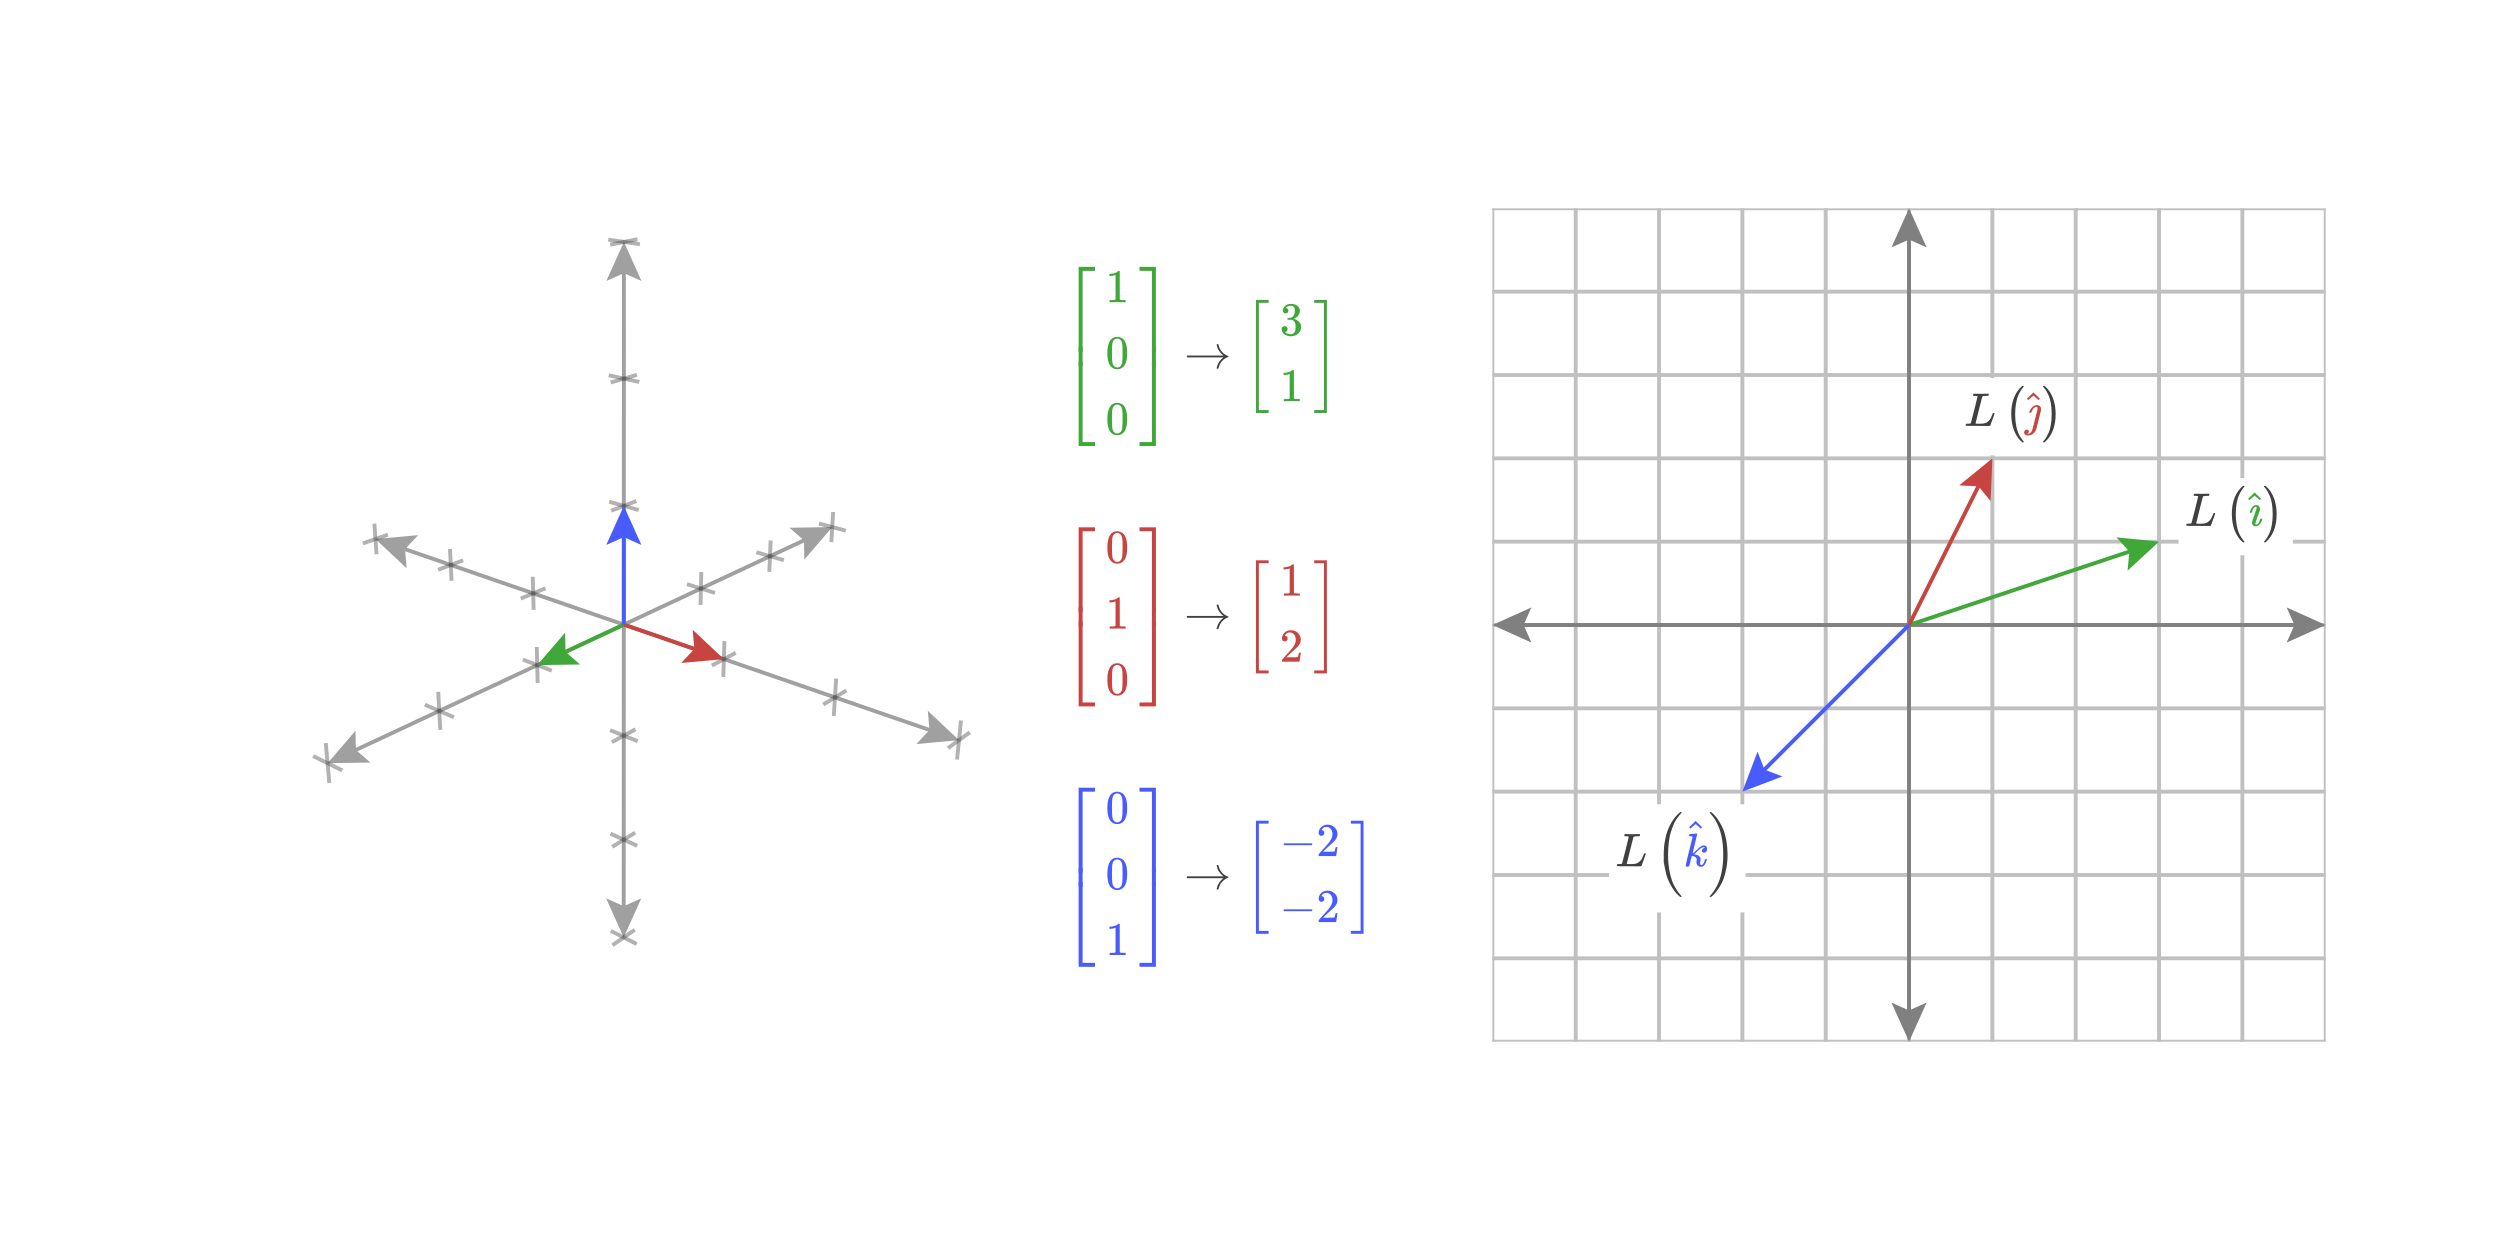 <svg width="960" height="480" viewBox="0 0 960 480" fill="none" xmlns="http://www.w3.org/2000/svg">
<rect width="960" height="480" fill="white"/>
<path d="M303.141 202.644L319.588 202.402L308.861 214.872L308.719 207.487L303.141 202.644Z" fill="#A0A0A0"/>
<path d="M142.231 292.823L125.784 293.065L136.511 280.595L136.653 287.98L142.231 292.823Z" fill="#A0A0A0"/>
<path d="M129.407 291.37L315.965 204.097" stroke="#A0A0A0" stroke-width="1.5"/>
<path d="M156.16 218.25L144.178 206.981L160.559 205.487L155.523 210.891L156.16 218.25Z" fill="#A0A0A0"/>
<path d="M356.279 272.947L368.261 284.216L351.88 285.71L356.916 280.306L356.279 272.947Z" fill="#A0A0A0"/>
<path d="M364.479 282.913L147.96 208.284" stroke="#A0A0A0" stroke-width="1.5"/>
<path d="M246.253 344.98L239.498 359.978L232.753 344.976L239.502 347.978L246.253 344.98Z" fill="#A0A0A0"/>
<path d="M232.836 107.894L239.591 92.897L246.336 107.899L239.587 104.897L232.836 107.894Z" fill="#A0A0A0"/>
<path d="M239.59 96.897L239.499 355.978" stroke="#A0A0A0" stroke-width="1.5"/>
<path opacity="0.4" d="M234.65 196.139L244.373 192.411" stroke="#404040" stroke-width="1.5"/>
<path opacity="0.4" d="M245.267 195.873L233.931 192.668" stroke="#404040" stroke-width="1.5"/>
<path opacity="0.4" d="M234.94 284.993L244.034 280.022" stroke="#404040" stroke-width="1.5"/>
<path opacity="0.4" d="M244.864 284.636L234.263 280.368" stroke="#404040" stroke-width="1.5"/>
<path opacity="0.4" d="M211.885 257.549L200.78 253.294" stroke="#404040" stroke-width="1.5"/>
<path opacity="0.4" d="M206.113 248.434L206.462 262.301" stroke="#404040" stroke-width="1.5"/>
<path opacity="0.4" d="M274.571 227.698L263.798 224.323" stroke="#404040" stroke-width="1.5"/>
<path opacity="0.4" d="M269.29 219.655L269.005 232.282" stroke="#404040" stroke-width="1.5"/>
<path opacity="0.4" d="M273.331 255.55L282.517 250.682" stroke="#404040" stroke-width="1.5"/>
<path opacity="0.4" d="M278.173 246.172L277.762 259.942" stroke="#404040" stroke-width="1.5"/>
<path opacity="0.4" d="M199.942 229.869L209.472 225.879" stroke="#404040" stroke-width="1.5"/>
<path opacity="0.4" d="M204.582 221.472L204.91 234.182" stroke="#404040" stroke-width="1.5"/>
<path opacity="0.4" d="M234.49 146.885L244.561 143.934" stroke="#404040" stroke-width="1.5"/>
<path opacity="0.4" d="M245.491 146.676L233.748 144.136" stroke="#404040" stroke-width="1.5"/>
<path opacity="0.4" d="M235.071 325.203L243.879 319.737" stroke="#404040" stroke-width="1.5"/>
<path opacity="0.4" d="M244.681 324.81L234.413 320.118" stroke="#404040" stroke-width="1.5"/>
<path opacity="0.4" d="M174.323 275.436L163.123 270.605" stroke="#404040" stroke-width="1.5"/>
<path opacity="0.4" d="M168.273 265.67L169.073 280.247" stroke="#404040" stroke-width="1.5"/>
<path opacity="0.4" d="M300.997 215.114L290.43 212.081" stroke="#404040" stroke-width="1.5"/>
<path opacity="0.4" d="M295.934 207.519L295.424 219.601" stroke="#404040" stroke-width="1.5"/>
<path opacity="0.4" d="M316.15 270.534L325.017 265.113" stroke="#404040" stroke-width="1.5"/>
<path opacity="0.4" d="M321.084 260.575L320.174 274.94" stroke="#404040" stroke-width="1.5"/>
<path opacity="0.4" d="M168.257 218.781L177.858 215.144" stroke="#404040" stroke-width="1.5"/>
<path opacity="0.4" d="M172.793 210.802L173.396 223.038" stroke="#404040" stroke-width="1.5"/>
<path opacity="0.4" d="M234.317 93.929L244.763 91.883" stroke="#404040" stroke-width="1.5"/>
<path opacity="0.4" d="M245.731 93.787L233.551 92.021" stroke="#404040" stroke-width="1.5"/>
<path opacity="0.4" d="M235.194 362.948L243.735 357.054" stroke="#404040" stroke-width="1.5"/>
<path opacity="0.4" d="M244.51 362.523L234.554 357.466" stroke="#404040" stroke-width="1.5"/>
<path opacity="0.4" d="M131.441 295.856L120.228 290.325" stroke="#404040" stroke-width="1.5"/>
<path opacity="0.4" d="M125.091 285.341L126.468 300.697" stroke="#404040" stroke-width="1.5"/>
<path opacity="0.4" d="M324.795 203.781L314.447 201.039" stroke="#404040" stroke-width="1.5"/>
<path opacity="0.4" d="M319.934 196.586L319.245 208.168" stroke="#404040" stroke-width="1.5"/>
<path opacity="0.4" d="M364.013 287.283L372.424 281.211" stroke="#404040" stroke-width="1.5"/>
<path opacity="0.4" d="M369.028 276.667L367.504 291.676" stroke="#404040" stroke-width="1.5"/>
<path opacity="0.4" d="M139.33 208.658L148.954 205.329" stroke="#404040" stroke-width="1.5"/>
<path opacity="0.4" d="M143.762 201.058L144.591 212.852" stroke="#404040" stroke-width="1.5"/>
<path d="M222.735 255.163L206.288 255.405L217.014 242.935L217.157 250.32L222.735 255.163Z" fill="#40A839"/>
<path d="M239.54 239.849L209.911 253.71" stroke="#40A839" stroke-width="1.5"/>
<path d="M265.984 241.824L277.966 253.094L261.585 254.588L266.621 249.184L265.984 241.824Z" fill="#C74440"/>
<path d="M239.54 239.849L274.184 251.791" stroke="#C74440" stroke-width="1.5"/>
<path d="M232.801 209.256L239.556 194.258L246.301 209.26L239.552 206.258L232.801 209.256Z" fill="#485BFC"/>
<path d="M239.54 239.849L239.555 198.258" stroke="#485BFC" stroke-width="1.5"/>
<g clip-path="url(#clip0_1181_1715)">
<path d="M893.069 80H573.069V400H893.069V80Z" fill="white"/>
<g clip-path="url(#clip1_1181_1715)">
<path d="M573.069 80H893.069" stroke="#C0C0C0" stroke-width="1.5"/>
<path d="M573.069 112H893.069" stroke="#C0C0C0" stroke-width="1.5"/>
<path d="M573.069 144H893.069" stroke="#C0C0C0" stroke-width="1.5"/>
<path d="M573.069 176H893.069" stroke="#C0C0C0" stroke-width="1.5"/>
<path d="M573.069 208H893.069" stroke="#C0C0C0" stroke-width="1.5"/>
<path d="M573.069 240H893.069" stroke="#C0C0C0" stroke-width="1.5"/>
<path d="M573.069 272H893.069" stroke="#C0C0C0" stroke-width="1.5"/>
<path d="M573.069 304H893.069" stroke="#C0C0C0" stroke-width="1.5"/>
<path d="M573.069 336H893.069" stroke="#C0C0C0" stroke-width="1.5"/>
<path d="M573.069 368H893.069" stroke="#C0C0C0" stroke-width="1.5"/>
<path d="M573.069 400H893.069" stroke="#C0C0C0" stroke-width="1.5"/>
<path d="M573.069 80V400" stroke="#C0C0C0" stroke-width="1.5"/>
<path d="M605.069 80V400" stroke="#C0C0C0" stroke-width="1.5"/>
<path d="M637.069 80V400" stroke="#C0C0C0" stroke-width="1.5"/>
<path d="M669.069 80V400" stroke="#C0C0C0" stroke-width="1.5"/>
<path d="M701.069 80V400" stroke="#C0C0C0" stroke-width="1.5"/>
<path d="M733.069 80V400" stroke="#C0C0C0" stroke-width="1.5"/>
<path d="M765.069 80V400" stroke="#C0C0C0" stroke-width="1.5"/>
<path d="M797.069 80V400" stroke="#C0C0C0" stroke-width="1.5"/>
<path d="M829.069 80V400" stroke="#C0C0C0" stroke-width="1.5"/>
<path d="M861.069 80V400" stroke="#C0C0C0" stroke-width="1.5"/>
<path d="M893.069 80V400" stroke="#C0C0C0" stroke-width="1.5"/>
</g>
<path d="M878.069 233.25L893.069 240L878.069 246.75L881.069 240L878.069 233.25Z" fill="#808080"/>
<path d="M588.069 246.75L573.069 240L588.069 233.25L585.069 240L588.069 246.75Z" fill="#808080"/>
<path d="M577.069 240H889.069" stroke="#808080" stroke-width="1.5"/>
<path d="M739.819 385L733.069 400L726.319 385L733.069 388L739.819 385Z" fill="#808080"/>
<path d="M726.319 95L733.069 80L739.819 95L733.069 92L726.319 95Z" fill="#808080"/>
<path d="M733.069 84V396" stroke="#808080" stroke-width="1.5"/>
<path d="M812.705 206.34L829.069 208L816.974 219.147L817.685 211.795L812.705 206.34Z" fill="#40A839"/>
<path d="M733.069 240L825.275 209.265" stroke="#40A839" stroke-width="1.5"/>
<path d="M752.324 186.398L765.069 176L764.399 192.435L759.703 186.733L752.324 186.398Z" fill="#C74440"/>
<path d="M733.069 240L763.281 179.578" stroke="#C74440" stroke-width="1.5"/>
<path d="M684.449 298.166L669.069 304L674.903 288.62L677.555 295.515L684.449 298.166Z" fill="#485BFC"/>
<path d="M733.069 240L671.898 301.172" stroke="#485BFC" stroke-width="1.5"/>
<path d="M880.442 183.567H836.561V213.239H880.442V183.567Z" fill="white"/>
<g clip-path="url(#clip2_1181_1715)">
<path d="M843.055 190.412C842.645 190.412 842.428 190.388 842.404 190.34C842.392 190.316 842.386 190.267 842.386 190.195C842.386 189.906 842.452 189.706 842.585 189.598C842.609 189.586 842.699 189.58 842.856 189.58C843.508 189.616 844.274 189.634 845.155 189.634C846.856 189.634 847.833 189.616 848.086 189.58H848.304C848.376 189.652 848.412 189.706 848.412 189.743C848.412 189.779 848.4 189.887 848.376 190.068C848.316 190.249 848.261 190.364 848.213 190.412H847.525C846.693 190.424 846.204 190.479 846.06 190.575C845.975 190.623 845.891 190.792 845.806 191.082C845.722 191.371 845.318 192.964 844.594 195.86C844.401 196.644 844.195 197.476 843.978 198.357C843.761 199.238 843.598 199.901 843.49 200.348L843.327 200.999C843.327 201.048 843.381 201.072 843.49 201.072C843.598 201.072 843.954 201.084 844.557 201.108H844.865C845.251 201.108 845.559 201.102 845.788 201.09C846.017 201.078 846.313 201.036 846.675 200.963C847.037 200.891 847.338 200.782 847.58 200.637C847.821 200.493 848.086 200.288 848.376 200.022C848.666 199.757 848.919 199.425 849.136 199.027C849.329 198.665 849.51 198.261 849.679 197.814C849.848 197.368 849.951 197.114 849.987 197.054C850.047 197.018 850.15 197 850.294 197H850.53C850.602 197.108 850.638 197.175 850.638 197.199C850.638 197.223 850.518 197.579 850.276 198.267C850.035 198.954 849.77 199.678 849.48 200.438C849.19 201.198 849.034 201.645 849.009 201.778C848.985 201.838 848.961 201.874 848.937 201.886C848.913 201.898 848.816 201.916 848.647 201.94C848.479 201.965 848.219 201.971 847.869 201.959C847.737 201.959 847.278 201.959 846.494 201.959C845.71 201.959 844.962 201.953 844.25 201.94H841.028C840.015 201.94 839.508 201.88 839.508 201.759C839.508 201.675 839.52 201.591 839.544 201.506C839.605 201.277 839.665 201.15 839.725 201.126C839.774 201.114 839.864 201.108 839.997 201.108H840.105C840.431 201.108 840.793 201.09 841.191 201.054C841.36 201.017 841.475 200.945 841.535 200.837C841.571 200.788 842.006 199.111 842.838 195.805C843.671 192.5 844.087 190.756 844.087 190.575C844.087 190.491 843.743 190.436 843.055 190.412Z" fill="#404040"/>
<path d="M857.021 197.407C857.021 192.641 858.445 189.028 861.292 186.567H861.799C861.871 186.639 861.908 186.693 861.908 186.729C861.908 186.778 861.793 186.929 861.564 187.182C861.335 187.435 861.057 187.815 860.731 188.322C860.405 188.829 860.074 189.456 859.736 190.204C859.398 190.952 859.115 191.96 858.885 193.226C858.656 194.493 858.541 195.893 858.541 197.425C858.541 198.945 858.656 200.339 858.885 201.606C859.115 202.873 859.392 203.874 859.718 204.61C860.044 205.346 860.375 205.973 860.713 206.492C861.051 207.011 861.335 207.397 861.564 207.65C861.793 207.904 861.908 208.054 861.908 208.103C861.908 208.139 861.871 208.193 861.799 208.266H861.292C860.942 207.976 860.605 207.656 860.279 207.306C859.953 206.957 859.585 206.456 859.175 205.804C858.765 205.153 858.409 204.453 858.107 203.705C857.805 202.957 857.552 202.034 857.347 200.936C857.142 199.838 857.033 198.662 857.021 197.407Z" fill="#404040"/>
<path d="M863.916 196.746C863.916 196.686 863.959 196.529 864.043 196.276C864.128 196.023 864.254 195.727 864.423 195.389C864.592 195.051 864.827 194.744 865.129 194.466C865.431 194.189 865.756 194.02 866.106 193.959H866.432C866.842 193.959 867.18 194.092 867.445 194.358C867.711 194.623 867.85 194.997 867.862 195.48C867.85 195.709 867.825 195.872 867.789 195.968C867.753 196.065 867.488 196.801 866.993 198.176C866.366 199.817 866.052 200.794 866.052 201.108C866.052 201.349 866.148 201.47 866.341 201.47C866.571 201.47 866.8 201.367 867.029 201.162C867.343 200.824 867.614 200.263 867.844 199.479C867.88 199.334 867.91 199.25 867.934 199.226C867.958 199.202 868.043 199.184 868.187 199.172H868.296C868.417 199.172 868.495 199.172 868.531 199.172C868.567 199.172 868.61 199.19 868.658 199.226C868.706 199.262 868.724 199.304 868.712 199.353C868.712 199.473 868.652 199.702 868.531 200.04C868.411 200.378 868.181 200.764 867.844 201.198C867.506 201.633 867.12 201.928 866.685 202.085C866.589 202.109 866.444 202.121 866.251 202.121C865.72 202.121 865.34 201.971 865.111 201.669C864.882 201.367 864.767 201.03 864.767 200.656C864.767 200.33 865.063 199.389 865.654 197.832C866.245 196.276 866.547 195.329 866.559 194.991C866.559 194.846 866.541 194.75 866.504 194.701C866.468 194.653 866.378 194.623 866.233 194.611C865.895 194.635 865.612 194.822 865.382 195.172C865.153 195.522 864.984 195.896 864.876 196.294C864.767 196.692 864.695 196.891 864.658 196.891C864.646 196.903 864.532 196.909 864.315 196.909H864.025C863.953 196.837 863.916 196.783 863.916 196.746Z" fill="#40A839"/>
<path d="M863.287 191.534L865.766 189.109L865.911 189.254C867.479 190.75 868.263 191.51 868.263 191.534L867.793 192.059C867.769 192.047 867.419 191.746 866.743 191.154L865.784 190.322L864.789 191.172C864.632 191.305 864.475 191.444 864.318 191.589C864.161 191.733 864.035 191.848 863.938 191.933L863.793 192.041C863.769 192.065 863.679 191.981 863.522 191.788L863.287 191.534Z" fill="#40A839"/>
<path d="M874.232 197.407C874.232 202.185 872.808 205.804 869.961 208.266H869.726C869.569 208.266 869.466 208.254 869.418 208.229C869.37 208.205 869.346 208.151 869.346 208.067C869.37 208.006 869.521 207.819 869.798 207.506C870.076 207.192 870.365 206.782 870.667 206.275C870.968 205.768 871.282 205.147 871.608 204.411C871.934 203.675 872.199 202.692 872.404 201.461C872.609 200.23 872.712 198.885 872.712 197.425C872.712 195.965 872.609 194.62 872.404 193.389C872.199 192.159 871.934 191.175 871.608 190.439C871.282 189.703 870.968 189.076 870.667 188.557C870.365 188.038 870.076 187.634 869.798 187.345C869.521 187.055 869.37 186.862 869.346 186.766C869.346 186.633 869.436 186.567 869.617 186.567H869.726H869.961C871.505 187.858 872.633 189.571 873.345 191.706C873.936 193.407 874.232 195.308 874.232 197.407Z" fill="#404040"/>
</g>
<path d="M795.563 145.166H751.84V174.839H795.563V145.166Z" fill="white"/>
<g clip-path="url(#clip3_1181_1715)">
<path d="M758.334 152.012C757.924 152.012 757.707 151.988 757.683 151.94C757.671 151.915 757.665 151.867 757.665 151.795C757.665 151.505 757.731 151.306 757.864 151.198C757.888 151.186 757.978 151.18 758.135 151.18C758.787 151.216 759.553 151.234 760.434 151.234C762.135 151.234 763.112 151.216 763.365 151.18H763.583C763.655 151.252 763.691 151.306 763.691 151.342C763.691 151.379 763.679 151.487 763.655 151.668C763.595 151.849 763.54 151.964 763.492 152.012H762.804C761.972 152.024 761.483 152.078 761.338 152.175C761.254 152.223 761.169 152.392 761.085 152.682C761.001 152.971 760.596 154.564 759.872 157.46C759.679 158.244 759.474 159.076 759.257 159.957C759.04 160.838 758.877 161.501 758.768 161.948L758.606 162.599C758.606 162.648 758.66 162.672 758.768 162.672C758.877 162.672 759.233 162.684 759.836 162.708H760.144C760.53 162.708 760.838 162.702 761.067 162.69C761.296 162.678 761.592 162.636 761.954 162.563C762.316 162.491 762.617 162.382 762.859 162.237C763.1 162.093 763.365 161.887 763.655 161.622C763.945 161.357 764.198 161.025 764.415 160.627C764.608 160.265 764.789 159.861 764.958 159.414C765.127 158.968 765.229 158.714 765.266 158.654C765.326 158.618 765.429 158.6 765.573 158.6H765.809C765.881 158.708 765.917 158.775 765.917 158.799C765.917 158.823 765.797 159.179 765.555 159.867C765.314 160.554 765.048 161.278 764.759 162.038C764.469 162.798 764.313 163.245 764.288 163.378C764.264 163.438 764.24 163.474 764.216 163.486C764.192 163.498 764.095 163.516 763.926 163.54C763.758 163.565 763.498 163.571 763.148 163.559C763.015 163.559 762.557 163.559 761.773 163.559C760.989 163.559 760.24 163.553 759.529 163.54H756.307C755.294 163.54 754.787 163.48 754.787 163.359C754.787 163.275 754.799 163.191 754.823 163.106C754.883 162.877 754.944 162.75 755.004 162.726C755.052 162.714 755.143 162.708 755.276 162.708H755.384C755.71 162.708 756.072 162.69 756.47 162.654C756.639 162.617 756.754 162.545 756.814 162.436C756.85 162.388 757.284 160.711 758.117 157.405C758.949 154.099 759.366 152.356 759.366 152.175C759.366 152.09 759.022 152.036 758.334 152.012Z" fill="#404040"/>
<path d="M772.3 159.007C772.3 154.241 773.724 150.628 776.571 148.166H777.078C777.151 148.239 777.187 148.293 777.187 148.329C777.187 148.377 777.072 148.528 776.843 148.782C776.614 149.035 776.336 149.415 776.01 149.922C775.685 150.428 775.353 151.056 775.015 151.804C774.677 152.552 774.394 153.559 774.164 154.826C773.935 156.093 773.821 157.493 773.821 159.025C773.821 160.545 773.935 161.939 774.164 163.206C774.394 164.473 774.671 165.474 774.997 166.21C775.323 166.946 775.655 167.573 775.992 168.092C776.33 168.611 776.614 168.997 776.843 169.25C777.072 169.504 777.187 169.655 777.187 169.703C777.187 169.739 777.151 169.793 777.078 169.866H776.571C776.222 169.576 775.884 169.256 775.558 168.907C775.232 168.557 774.864 168.056 774.454 167.404C774.044 166.753 773.688 166.053 773.386 165.305C773.085 164.557 772.831 163.634 772.626 162.536C772.421 161.438 772.312 160.262 772.3 159.007Z" fill="#404040"/>
<path d="M779.196 158.401C779.196 158.401 779.196 158.382 779.196 158.346C779.196 158.31 779.232 158.202 779.304 158.021C779.377 157.84 779.497 157.61 779.666 157.333C779.835 157.055 780.028 156.778 780.245 156.5C780.463 156.223 780.746 156 781.096 155.831C781.446 155.662 781.808 155.565 782.182 155.541C782.58 155.565 782.942 155.698 783.268 155.939C783.594 156.181 783.756 156.603 783.756 157.206V157.532L782.87 161.115C782.737 161.622 782.586 162.207 782.417 162.871C782.248 163.534 782.128 164.029 782.055 164.355C781.983 164.681 781.935 164.85 781.91 164.862C781.705 165.465 781.325 166.008 780.77 166.49C780.215 166.973 779.564 167.22 778.816 167.232C778.261 167.232 777.844 167.094 777.567 166.816C777.362 166.611 777.259 166.364 777.259 166.074C777.259 165.736 777.368 165.471 777.585 165.278C777.802 165.085 778.049 164.982 778.327 164.97C778.58 164.97 778.761 165.043 778.87 165.187C778.979 165.332 779.039 165.471 779.051 165.604C779.051 165.99 778.882 166.303 778.544 166.545L778.635 166.563H778.906H778.924C779.552 166.563 780.064 166.002 780.463 164.88C780.499 164.771 780.818 163.516 781.422 161.115C782.025 158.714 782.345 157.429 782.381 157.26C782.393 157.188 782.399 157.049 782.399 156.844C782.399 156.699 782.393 156.591 782.381 156.518C782.369 156.446 782.333 156.38 782.272 156.319C782.212 156.259 782.122 156.223 782.001 156.211C781.687 156.211 781.355 156.374 781.006 156.699C780.788 156.917 780.607 157.164 780.463 157.441C780.318 157.719 780.203 157.954 780.119 158.147C780.034 158.34 779.98 158.449 779.956 158.473C779.932 158.497 779.817 158.509 779.612 158.509H779.304C779.232 158.437 779.196 158.382 779.196 158.346V158.401Z" fill="#C74440"/>
<path d="M778.345 153.116L780.825 150.691L780.969 150.836C782.538 152.332 783.322 153.092 783.322 153.116L782.851 153.641C782.827 153.629 782.477 153.327 781.802 152.736L780.843 151.903L779.847 152.754C779.69 152.887 779.534 153.026 779.377 153.17C779.22 153.315 779.093 153.43 778.997 153.514L778.852 153.623C778.828 153.647 778.737 153.562 778.58 153.369L778.345 153.116Z" fill="#C74440"/>
<path d="M789.367 159.007C789.367 163.785 787.943 167.404 785.096 169.866H784.86C784.703 169.866 784.601 169.854 784.553 169.83C784.504 169.805 784.48 169.751 784.48 169.667C784.504 169.606 784.655 169.419 784.933 169.106C785.21 168.792 785.5 168.382 785.801 167.875C786.103 167.368 786.417 166.747 786.743 166.011C787.068 165.275 787.334 164.292 787.539 163.061C787.744 161.83 787.847 160.485 787.847 159.025C787.847 157.565 787.744 156.22 787.539 154.989C787.334 153.758 787.068 152.775 786.743 152.039C786.417 151.303 786.103 150.676 785.801 150.157C785.5 149.638 785.21 149.234 784.933 148.944C784.655 148.655 784.504 148.462 784.48 148.365C784.48 148.233 784.571 148.166 784.752 148.166H784.86H785.096C786.64 149.457 787.768 151.17 788.48 153.306C789.071 155.007 789.367 156.908 789.367 159.007Z" fill="#404040"/>
</g>
<path d="M670.299 308.84H617.905V350.36H670.299V308.84Z" fill="white"/>
<g clip-path="url(#clip4_1181_1715)">
<path d="M624.4 321.116C623.99 321.116 623.773 321.092 623.748 321.043C623.736 321.019 623.73 320.971 623.73 320.899C623.73 320.609 623.797 320.41 623.929 320.301C623.953 320.289 624.044 320.283 624.201 320.283C624.852 320.319 625.619 320.338 626.499 320.338C628.201 320.338 629.178 320.319 629.431 320.283H629.649C629.721 320.356 629.757 320.41 629.757 320.446C629.757 320.482 629.745 320.591 629.721 320.772C629.661 320.953 629.606 321.068 629.558 321.116H628.87C628.038 321.128 627.549 321.182 627.404 321.279C627.32 321.327 627.235 321.496 627.151 321.785C627.067 322.075 626.662 323.668 625.938 326.564C625.745 327.348 625.54 328.18 625.323 329.061C625.106 329.942 624.943 330.606 624.834 331.052L624.671 331.704C624.671 331.752 624.726 331.776 624.834 331.776C624.943 331.776 625.299 331.788 625.902 331.812H626.21C626.596 331.812 626.904 331.806 627.133 331.794C627.362 331.782 627.658 331.74 628.02 331.667C628.382 331.595 628.683 331.486 628.925 331.342C629.166 331.197 629.431 330.992 629.721 330.726C630.011 330.461 630.264 330.129 630.481 329.731C630.674 329.369 630.855 328.965 631.024 328.518C631.193 328.072 631.296 327.818 631.332 327.758C631.392 327.722 631.495 327.704 631.64 327.704H631.875C631.947 327.812 631.983 327.879 631.983 327.903C631.983 327.927 631.863 328.283 631.621 328.971C631.38 329.658 631.115 330.382 630.825 331.143C630.535 331.903 630.379 332.349 630.354 332.482C630.33 332.542 630.306 332.578 630.282 332.591C630.258 332.603 630.161 332.621 629.993 332.645C629.824 332.669 629.564 332.675 629.214 332.663C629.082 332.663 628.623 332.663 627.839 332.663C627.054 332.663 626.306 332.657 625.594 332.645H622.373C621.359 332.645 620.853 332.584 620.853 332.464C620.853 332.379 620.865 332.295 620.889 332.21C620.949 331.981 621.009 331.854 621.07 331.83C621.118 331.818 621.208 331.812 621.341 331.812H621.45C621.776 331.812 622.138 331.794 622.536 331.758C622.705 331.722 622.819 331.649 622.88 331.541C622.916 331.493 623.35 329.815 624.183 326.509C625.015 323.203 625.432 321.46 625.432 321.279C625.432 321.194 625.088 321.14 624.4 321.116Z" fill="#404040"/>
<path d="M638.874 330.916C638.874 330.916 638.874 329.987 638.874 328.129C638.874 326.271 639.024 324.515 639.326 322.862C639.628 321.209 639.996 319.828 640.43 318.718C640.865 317.608 641.389 316.558 642.005 315.568C642.62 314.579 643.169 313.825 643.652 313.306C644.134 312.787 644.635 312.299 645.154 311.84H645.661C645.733 311.912 645.769 311.967 645.769 312.003C645.769 312.051 645.673 312.178 645.48 312.383C645.287 312.588 645.039 312.878 644.738 313.252C644.436 313.626 644.092 314.09 643.706 314.645C643.32 315.2 642.952 315.906 642.602 316.763C642.252 317.62 641.914 318.567 641.588 319.604C641.263 320.642 641.009 321.897 640.828 323.369C640.647 324.841 640.551 326.422 640.539 328.111C640.539 329.535 640.587 330.711 640.684 331.64C640.84 333.366 641.118 334.964 641.516 336.436C641.914 337.909 642.355 339.091 642.837 339.984C643.32 340.877 643.778 341.637 644.213 342.264C644.647 342.892 645.015 343.362 645.317 343.676C645.619 343.99 645.769 344.177 645.769 344.237C645.769 344.273 645.733 344.328 645.661 344.4H645.154C644.623 343.954 644.116 343.465 643.634 342.934C643.151 342.403 642.608 341.649 642.005 340.672C641.401 339.694 640.877 338.651 640.43 337.541C639.984 336.43 639.616 335.049 639.326 333.396L638.874 330.916Z" fill="#404040"/>
<path d="M648.611 320.935C648.611 320.814 648.635 320.675 648.683 320.518C648.732 320.362 648.804 320.283 648.9 320.283C648.913 320.283 649.347 320.253 650.204 320.193C651.06 320.132 651.501 320.096 651.525 320.084C651.67 320.084 651.742 320.132 651.742 320.229C651.742 320.313 651.44 321.574 650.837 324.012C650.234 326.401 649.932 327.637 649.932 327.722C650.161 327.601 650.336 327.487 650.457 327.378C650.747 327.161 651.163 326.781 651.706 326.238C652.249 325.695 652.671 325.327 652.973 325.134C653.455 324.808 653.914 324.645 654.348 324.645C654.71 324.645 654.994 324.76 655.199 324.989C655.404 325.218 655.513 325.544 655.525 325.966C655.525 326.268 655.482 326.521 655.398 326.726C655.314 326.932 655.199 327.082 655.054 327.179C654.909 327.275 654.783 327.342 654.674 327.378C654.565 327.414 654.457 327.432 654.348 327.432C654.107 327.432 653.914 327.366 653.769 327.233C653.624 327.1 653.552 326.926 653.552 326.708C653.552 326.407 653.648 326.159 653.841 325.966C654.035 325.773 654.228 325.647 654.421 325.586L654.71 325.532C654.565 325.387 654.421 325.315 654.276 325.315H654.203C653.817 325.351 653.437 325.502 653.063 325.767C652.689 326.033 652.249 326.419 651.742 326.926C651.235 327.432 650.837 327.8 650.547 328.03C650.572 328.042 650.662 328.06 650.819 328.084C650.976 328.108 651.121 328.144 651.253 328.192C651.386 328.241 651.543 328.289 651.724 328.337C651.905 328.385 652.068 328.47 652.213 328.591C652.357 328.711 652.49 328.82 652.611 328.916C652.731 329.013 652.834 329.17 652.918 329.387C653.003 329.604 653.039 329.803 653.027 329.984C653.027 330.189 652.997 330.437 652.937 330.726C652.876 331.016 652.84 331.257 652.828 331.45C652.828 331.933 652.991 332.174 653.317 332.174C653.896 332.174 654.366 331.456 654.728 330.02C654.752 329.924 654.873 329.876 655.09 329.876H655.163C655.356 329.876 655.452 329.93 655.452 330.039C655.452 330.099 655.434 330.183 655.398 330.292C654.903 331.993 654.191 332.844 653.262 332.844C652.719 332.844 652.279 332.687 651.941 332.373C651.603 332.06 651.434 331.607 651.434 331.016C651.434 330.799 651.452 330.612 651.489 330.455C651.525 330.298 651.543 330.153 651.543 330.02C651.543 329.755 651.458 329.526 651.29 329.333C651.121 329.14 650.909 329.001 650.656 328.916C650.403 328.832 650.198 328.766 650.041 328.717C649.884 328.669 649.775 328.651 649.715 328.663H649.679C649.534 329.17 649.407 329.658 649.299 330.129C649.19 330.6 649.106 330.95 649.045 331.179C648.985 331.408 648.931 331.631 648.882 331.848C648.834 332.066 648.792 332.21 648.756 332.283C648.719 332.355 648.677 332.434 648.629 332.518C648.581 332.603 648.514 332.657 648.43 332.681C648.273 332.79 648.104 332.844 647.923 332.844C647.718 332.844 647.561 332.784 647.453 332.663C647.344 332.542 647.29 332.44 647.29 332.355C647.29 332.235 647.513 331.269 647.959 329.459C648.406 327.649 648.846 325.87 649.281 324.12L649.95 321.496C649.962 321.339 649.92 321.242 649.824 321.206C649.727 321.17 649.492 321.14 649.118 321.116H649.027C648.907 321.116 648.828 321.116 648.792 321.116C648.756 321.116 648.713 321.098 648.665 321.061C648.617 321.025 648.599 320.983 648.611 320.935Z" fill="#485BFC"/>
<path d="M648.638 317.659L651.118 315.234L651.262 315.378C652.831 316.875 653.615 317.635 653.615 317.659L653.145 318.184C653.121 318.172 652.771 317.87 652.095 317.279L651.136 316.446L650.14 317.297C649.983 317.43 649.827 317.568 649.67 317.713C649.513 317.858 649.386 317.973 649.29 318.057L649.145 318.166C649.121 318.19 649.03 318.105 648.873 317.912L648.638 317.659Z" fill="#485BFC"/>
<path d="M656.484 312.057C656.484 311.912 656.58 311.84 656.774 311.84H656.864H657.099C657.63 312.286 658.137 312.775 658.62 313.306C659.102 313.837 659.645 314.591 660.249 315.568C660.852 316.546 661.377 317.589 661.823 318.7C662.27 319.81 662.638 321.197 662.927 322.862C663.217 324.527 663.368 326.283 663.38 328.129C663.392 329.975 663.241 331.725 662.927 333.378C662.613 335.031 662.245 336.418 661.823 337.541C661.401 338.663 660.876 339.706 660.249 340.672C659.621 341.637 659.072 342.391 658.602 342.934C658.131 343.477 657.63 343.966 657.099 344.4H656.864C656.707 344.4 656.605 344.388 656.556 344.364C656.508 344.34 656.484 344.279 656.484 344.183C656.846 343.821 657.298 343.284 657.841 342.572C659.929 339.773 661.172 336.129 661.57 331.64C661.666 330.711 661.715 329.535 661.715 328.111C661.715 326.699 661.666 325.529 661.57 324.6C661.111 319.387 659.494 315.297 656.719 312.329C656.574 312.16 656.496 312.069 656.484 312.057Z" fill="#404040"/>
</g>
</g>
<path d="M521.709 99.486H411.724V180.514H521.709V99.486Z" fill="white"/>
<g clip-path="url(#clip5_1181_1715)">
<path d="M414.199 135.046V102.486H420.479V104.006H415.719V135.046H414.199Z" fill="#40A839"/>
<path d="M414.199 171.262V138.702H415.719V169.742H420.479V171.262H414.199Z" fill="#40A839"/>
<g clip-path="url(#clip6_1181_1715)">
<path d="M414.199 142.331V131.413H415.719V142.331H414.199Z" fill="#40A839"/>
</g>
<path d="M428.37 105.599L428.135 105.689C427.966 105.75 427.724 105.81 427.411 105.87C427.097 105.931 426.747 105.973 426.361 105.997H426.017V105.164H426.361C426.928 105.14 427.453 105.05 427.936 104.893C428.418 104.736 428.756 104.591 428.949 104.459C429.142 104.326 429.311 104.193 429.456 104.06C429.48 104.024 429.552 104.006 429.673 104.006C429.782 104.006 429.884 104.042 429.981 104.115V109.526L429.999 114.956C430.083 115.04 430.156 115.095 430.216 115.119C430.276 115.143 430.421 115.167 430.65 115.191C430.88 115.215 431.254 115.228 431.773 115.228H432.243V116.06H432.044C431.791 116.024 430.831 116.006 429.166 116.006C427.525 116.006 426.578 116.024 426.325 116.06H426.108V115.228H426.578C426.844 115.228 427.073 115.228 427.266 115.228C427.459 115.228 427.61 115.221 427.718 115.209C427.827 115.197 427.924 115.179 428.008 115.155C428.092 115.131 428.141 115.119 428.153 115.119C428.165 115.119 428.201 115.089 428.261 115.028C428.322 114.968 428.358 114.944 428.37 114.956V105.599Z" fill="#40A839"/>
<path d="M426.252 130.811C426.928 129.833 427.851 129.345 429.022 129.345C429.601 129.345 430.18 129.502 430.759 129.815C431.338 130.129 431.809 130.684 432.171 131.48C432.617 132.482 432.84 133.857 432.84 135.607C432.84 137.477 432.581 138.907 432.062 139.896C431.821 140.403 431.489 140.807 431.067 141.109C430.644 141.411 430.276 141.598 429.963 141.67C429.649 141.742 429.341 141.785 429.04 141.797C428.726 141.797 428.412 141.761 428.099 141.688C427.785 141.616 427.417 141.423 426.995 141.109C426.572 140.795 426.24 140.391 425.999 139.896C425.48 138.907 425.221 137.477 425.221 135.607C425.221 133.507 425.565 131.909 426.252 130.811ZM430.325 130.594C429.963 130.207 429.534 130.014 429.04 130.014C428.533 130.014 428.099 130.207 427.737 130.594C427.435 130.907 427.236 131.342 427.139 131.897C427.043 132.452 426.995 133.61 426.995 135.372C426.995 137.278 427.043 138.533 427.139 139.136C427.236 139.74 427.453 140.216 427.791 140.566C428.129 140.928 428.545 141.109 429.04 141.109C429.522 141.109 429.933 140.928 430.27 140.566C430.62 140.204 430.838 139.697 430.922 139.046C431.006 138.394 431.055 137.169 431.067 135.372C431.067 133.622 431.019 132.47 430.922 131.915C430.825 131.36 430.626 130.919 430.325 130.594Z" fill="#40A839"/>
<path d="M426.252 156.149C426.928 155.172 427.851 154.683 429.022 154.683C429.601 154.683 430.18 154.84 430.759 155.154C431.338 155.467 431.809 156.022 432.171 156.819C432.617 157.82 432.84 159.196 432.84 160.945C432.84 162.816 432.581 164.245 432.062 165.235C431.821 165.742 431.489 166.146 431.067 166.447C430.644 166.749 430.276 166.936 429.963 167.009C429.649 167.081 429.341 167.123 429.04 167.135C428.726 167.135 428.412 167.099 428.099 167.027C427.785 166.954 427.417 166.761 426.995 166.447C426.572 166.134 426.24 165.73 425.999 165.235C425.48 164.245 425.221 162.816 425.221 160.945C425.221 158.846 425.565 157.247 426.252 156.149ZM430.325 155.932C429.963 155.546 429.534 155.353 429.04 155.353C428.533 155.353 428.099 155.546 427.737 155.932C427.435 156.246 427.236 156.68 427.139 157.235C427.043 157.79 426.995 158.948 426.995 160.71C426.995 162.617 427.043 163.871 427.139 164.475C427.236 165.078 427.453 165.555 427.791 165.905C428.129 166.267 428.545 166.447 429.04 166.447C429.522 166.447 429.933 166.267 430.27 165.905C430.62 165.543 430.838 165.036 430.922 164.384C431.006 163.733 431.055 162.508 431.067 160.71C431.067 158.961 431.019 157.808 430.922 157.253C430.825 156.698 430.626 156.258 430.325 155.932Z" fill="#40A839"/>
<path d="M437.582 104.006V102.486H443.863V135.046H442.342V104.006H437.582Z" fill="#40A839"/>
<path d="M442.342 169.742V138.702H443.863V171.262H437.582V169.742H442.342Z" fill="#40A839"/>
<g clip-path="url(#clip7_1181_1715)">
<path d="M442.342 142.331V131.413H443.863V142.331H442.342Z" fill="#40A839"/>
</g>
<path d="M455.696 137.109C455.696 137.109 455.696 137.031 455.696 136.874C455.696 136.717 455.78 136.596 455.949 136.512H469.795C468.395 135.462 467.533 134.117 467.207 132.476C467.207 132.464 467.207 132.446 467.207 132.421C467.207 132.397 467.201 132.379 467.189 132.367C467.189 132.222 467.291 132.15 467.496 132.15H467.551C467.659 132.15 467.732 132.156 467.768 132.168C467.804 132.18 467.84 132.204 467.876 132.24C467.913 132.277 467.931 132.331 467.931 132.403C467.931 132.476 467.949 132.572 467.985 132.693C468.021 132.814 468.069 132.964 468.13 133.145C468.395 133.954 468.836 134.678 469.451 135.317C470.066 135.957 470.784 136.409 471.605 136.675C471.713 136.711 471.768 136.777 471.768 136.874C471.768 136.946 471.738 137.001 471.677 137.037C471.617 137.073 471.472 137.133 471.243 137.218C471.014 137.302 470.784 137.417 470.555 137.562C470.06 137.875 469.632 138.237 469.27 138.648C468.908 139.058 468.637 139.462 468.456 139.86C468.275 140.258 468.148 140.56 468.075 140.765C468.003 140.97 467.955 141.157 467.931 141.326C467.907 141.447 467.876 141.519 467.84 141.543C467.804 141.567 467.707 141.586 467.551 141.598C467.309 141.598 467.189 141.531 467.189 141.399C467.189 141.314 467.219 141.163 467.279 140.946C467.665 139.426 468.504 138.189 469.795 137.236H455.949C455.78 137.151 455.696 137.031 455.696 136.874V137.109Z" fill="#404040"/>
<path d="M482.28 158.583V115.164H487.148V116.286H483.402V157.461H487.148V158.583H482.28Z" fill="#40A839"/>
<path d="M493.682 120.35C493.356 120.35 493.103 120.247 492.922 120.042C492.741 119.837 492.644 119.571 492.632 119.246C492.632 118.582 492.922 117.991 493.501 117.472C494.08 116.953 494.78 116.694 495.6 116.694C496.023 116.694 496.288 116.7 496.397 116.712C497.29 116.856 497.971 117.176 498.442 117.671C498.912 118.166 499.154 118.703 499.166 119.282C499.166 119.909 498.961 120.518 498.551 121.11C498.14 121.701 497.573 122.129 496.849 122.395L496.795 122.431C496.795 122.443 496.849 122.461 496.958 122.485C497.066 122.509 497.241 122.564 497.483 122.648C497.724 122.733 497.953 122.859 498.17 123.028C499.16 123.668 499.655 124.512 499.655 125.562C499.655 126.515 499.281 127.348 498.532 128.06C497.784 128.772 496.837 129.128 495.691 129.128C494.726 129.128 493.893 128.868 493.193 128.349C492.493 127.83 492.143 127.173 492.143 126.377C492.143 126.039 492.252 125.767 492.469 125.562C492.686 125.357 492.958 125.248 493.284 125.236C493.622 125.236 493.899 125.345 494.116 125.562C494.333 125.779 494.442 126.051 494.442 126.377C494.442 126.509 494.424 126.63 494.388 126.739C494.352 126.847 494.309 126.944 494.261 127.028C494.213 127.113 494.146 127.185 494.062 127.245C493.978 127.306 493.905 127.354 493.845 127.39C493.784 127.426 493.724 127.45 493.664 127.462C493.603 127.475 493.555 127.493 493.519 127.517L493.447 127.535C494.062 128.078 494.81 128.349 495.691 128.349C496.355 128.349 496.855 128.03 497.193 127.39C497.398 126.992 497.501 126.383 497.501 125.562V125.2C497.501 124.054 497.115 123.288 496.342 122.902C496.161 122.829 495.793 122.787 495.238 122.775L494.478 122.757L494.424 122.721C494.4 122.684 494.388 122.588 494.388 122.431C494.388 122.214 494.436 122.105 494.533 122.105C494.87 122.105 495.22 122.075 495.582 122.015C495.993 121.954 496.367 121.701 496.704 121.255C497.042 120.808 497.211 120.132 497.211 119.227V119.083C497.211 118.395 497 117.918 496.578 117.653C496.312 117.484 496.029 117.399 495.727 117.399C495.341 117.399 494.985 117.466 494.659 117.599C494.333 117.731 494.104 117.87 493.971 118.015C493.839 118.16 493.772 118.232 493.772 118.232H493.827C493.863 118.244 493.911 118.256 493.971 118.268C494.032 118.28 494.092 118.31 494.152 118.359C494.213 118.407 494.285 118.449 494.37 118.485C494.454 118.522 494.514 118.588 494.551 118.684C494.587 118.781 494.635 118.871 494.695 118.956C494.756 119.04 494.774 119.161 494.75 119.318C494.75 119.583 494.665 119.819 494.496 120.024C494.327 120.229 494.056 120.338 493.682 120.35Z" fill="#40A839"/>
<path d="M495.238 143.607L495.003 143.697C494.834 143.758 494.593 143.818 494.279 143.878C493.965 143.938 493.616 143.981 493.229 144.005H492.886V143.172H493.229C493.797 143.148 494.321 143.058 494.804 142.901C495.287 142.744 495.625 142.599 495.818 142.466C496.011 142.334 496.18 142.201 496.324 142.068C496.348 142.032 496.421 142.014 496.542 142.014C496.65 142.014 496.753 142.05 496.849 142.123V147.534L496.867 152.964C496.952 153.048 497.024 153.103 497.085 153.127C497.145 153.151 497.29 153.175 497.519 153.199C497.748 153.223 498.122 153.235 498.641 153.235H499.112V154.068H498.913C498.659 154.032 497.7 154.014 496.035 154.014C494.394 154.014 493.447 154.032 493.193 154.068H492.976V153.235H493.447C493.712 153.235 493.941 153.235 494.134 153.235C494.327 153.235 494.478 153.229 494.587 153.217C494.695 153.205 494.792 153.187 494.876 153.163C494.961 153.139 495.009 153.127 495.021 153.127C495.033 153.127 495.069 153.097 495.13 153.036C495.19 152.976 495.226 152.952 495.238 152.964V143.607Z" fill="#40A839"/>
<path d="M504.65 116.286V115.164H509.518V158.583H504.65V157.461H508.396V116.286H504.65Z" fill="#40A839"/>
</g>
<path d="M521.709 199.486H411.724V280.514H521.709V199.486Z" fill="white"/>
<g clip-path="url(#clip8_1181_1715)">
<path d="M414.199 235.046V202.486H420.479V204.006H415.719V235.046H414.199Z" fill="#C74440"/>
<path d="M414.199 271.262V238.702H415.719V269.742H420.479V271.262H414.199Z" fill="#C74440"/>
<g clip-path="url(#clip9_1181_1715)">
<path d="M414.199 242.331V231.413H415.719V242.331H414.199Z" fill="#C74440"/>
</g>
<path d="M426.252 205.472C426.928 204.495 427.851 204.006 429.022 204.006C429.601 204.006 430.18 204.163 430.759 204.477C431.338 204.79 431.809 205.345 432.171 206.142C432.617 207.143 432.84 208.519 432.84 210.268C432.84 212.139 432.581 213.568 432.062 214.558C431.821 215.065 431.489 215.469 431.067 215.77C430.644 216.072 430.276 216.259 429.963 216.332C429.649 216.404 429.341 216.446 429.04 216.458C428.726 216.458 428.412 216.422 428.099 216.35C427.785 216.277 427.417 216.084 426.995 215.77C426.572 215.457 426.24 215.053 425.999 214.558C425.48 213.568 425.221 212.139 425.221 210.268C425.221 208.169 425.565 206.57 426.252 205.472ZM430.325 205.255C429.963 204.869 429.534 204.676 429.04 204.676C428.533 204.676 428.099 204.869 427.737 205.255C427.435 205.569 427.236 206.003 427.139 206.558C427.043 207.113 426.995 208.271 426.995 210.033C426.995 211.94 427.043 213.194 427.139 213.798C427.236 214.401 427.453 214.878 427.791 215.228C428.129 215.59 428.545 215.77 429.04 215.77C429.522 215.77 429.933 215.59 430.27 215.228C430.62 214.866 430.838 214.359 430.922 213.707C431.006 213.056 431.055 211.831 431.067 210.033C431.067 208.284 431.019 207.131 430.922 206.576C430.825 206.021 430.626 205.581 430.325 205.255Z" fill="#C74440"/>
<path d="M428.37 230.937L428.135 231.028C427.966 231.088 427.724 231.149 427.411 231.209C427.097 231.269 426.747 231.311 426.361 231.336H426.017V230.503H426.361C426.928 230.479 427.453 230.388 427.936 230.232C428.418 230.075 428.756 229.93 428.949 229.797C429.142 229.664 429.311 229.532 429.456 229.399C429.48 229.363 429.552 229.345 429.673 229.345C429.782 229.345 429.884 229.381 429.981 229.453V234.865L429.999 240.295C430.083 240.379 430.156 240.433 430.216 240.457C430.276 240.482 430.421 240.506 430.65 240.53C430.88 240.554 431.254 240.566 431.773 240.566H432.243V241.399H432.044C431.791 241.362 430.831 241.344 429.166 241.344C427.525 241.344 426.578 241.362 426.325 241.399H426.108V240.566H426.578C426.844 240.566 427.073 240.566 427.266 240.566C427.459 240.566 427.61 240.56 427.718 240.548C427.827 240.536 427.924 240.518 428.008 240.494C428.092 240.469 428.141 240.457 428.153 240.457C428.165 240.457 428.201 240.427 428.261 240.367C428.322 240.307 428.358 240.282 428.37 240.295V230.937Z" fill="#C74440"/>
<path d="M426.252 256.149C426.928 255.172 427.851 254.683 429.022 254.683C429.601 254.683 430.18 254.84 430.759 255.154C431.338 255.467 431.809 256.022 432.171 256.819C432.617 257.82 432.84 259.196 432.84 260.945C432.84 262.816 432.581 264.245 432.062 265.235C431.821 265.742 431.489 266.146 431.067 266.447C430.644 266.749 430.276 266.936 429.963 267.009C429.649 267.081 429.341 267.123 429.04 267.135C428.726 267.135 428.412 267.099 428.099 267.027C427.785 266.954 427.417 266.761 426.995 266.447C426.572 266.134 426.24 265.73 425.999 265.235C425.48 264.245 425.221 262.816 425.221 260.945C425.221 258.846 425.565 257.247 426.252 256.149ZM430.325 255.932C429.963 255.546 429.534 255.353 429.04 255.353C428.533 255.353 428.099 255.546 427.737 255.932C427.435 256.246 427.236 256.68 427.139 257.235C427.043 257.79 426.995 258.948 426.995 260.71C426.995 262.617 427.043 263.871 427.139 264.475C427.236 265.078 427.453 265.555 427.791 265.905C428.129 266.267 428.545 266.447 429.04 266.447C429.522 266.447 429.933 266.267 430.27 265.905C430.62 265.543 430.838 265.036 430.922 264.384C431.006 263.733 431.055 262.508 431.067 260.71C431.067 258.961 431.019 257.808 430.922 257.253C430.825 256.698 430.626 256.258 430.325 255.932Z" fill="#C74440"/>
<path d="M437.582 204.006V202.486H443.863V235.046H442.342V204.006H437.582Z" fill="#C74440"/>
<path d="M442.342 269.742V238.702H443.863V271.262H437.582V269.742H442.342Z" fill="#C74440"/>
<g clip-path="url(#clip10_1181_1715)">
<path d="M442.342 242.331V231.413H443.863V242.331H442.342Z" fill="#C74440"/>
</g>
<path d="M455.696 237.109C455.696 237.109 455.696 237.031 455.696 236.874C455.696 236.717 455.78 236.596 455.949 236.512H469.795C468.395 235.462 467.533 234.117 467.207 232.476C467.207 232.464 467.207 232.446 467.207 232.421C467.207 232.397 467.201 232.379 467.189 232.367C467.189 232.222 467.291 232.15 467.496 232.15H467.551C467.659 232.15 467.732 232.156 467.768 232.168C467.804 232.18 467.84 232.204 467.876 232.24C467.913 232.277 467.931 232.331 467.931 232.403C467.931 232.476 467.949 232.572 467.985 232.693C468.021 232.814 468.069 232.964 468.13 233.145C468.395 233.954 468.836 234.678 469.451 235.317C470.066 235.957 470.784 236.409 471.605 236.675C471.713 236.711 471.768 236.777 471.768 236.874C471.768 236.946 471.738 237.001 471.677 237.037C471.617 237.073 471.472 237.133 471.243 237.218C471.014 237.302 470.784 237.417 470.555 237.562C470.06 237.875 469.632 238.237 469.27 238.648C468.908 239.058 468.637 239.462 468.456 239.86C468.275 240.258 468.148 240.56 468.075 240.765C468.003 240.97 467.955 241.157 467.931 241.326C467.907 241.447 467.876 241.519 467.84 241.543C467.804 241.567 467.707 241.586 467.551 241.598C467.309 241.598 467.189 241.531 467.189 241.399C467.189 241.314 467.219 241.163 467.279 240.946C467.665 239.426 468.504 238.189 469.795 237.236H455.949C455.78 237.151 455.696 237.031 455.696 236.874V237.109Z" fill="#404040"/>
<path d="M482.28 258.583V215.164H487.148V216.286H483.402V257.461H487.148V258.583H482.28Z" fill="#C74440"/>
<path d="M495.238 218.268L495.003 218.359C494.834 218.419 494.593 218.479 494.279 218.54C493.965 218.6 493.616 218.642 493.229 218.666H492.886V217.834H493.229C493.797 217.81 494.321 217.719 494.804 217.562C495.287 217.405 495.625 217.261 495.818 217.128C496.011 216.995 496.18 216.862 496.324 216.73C496.348 216.694 496.421 216.675 496.542 216.675C496.65 216.675 496.753 216.712 496.849 216.784V222.196L496.867 227.625C496.952 227.71 497.024 227.764 497.085 227.788C497.145 227.812 497.29 227.836 497.519 227.861C497.748 227.885 498.122 227.897 498.641 227.897H499.112V228.729H498.913C498.659 228.693 497.7 228.675 496.035 228.675C494.394 228.675 493.447 228.693 493.193 228.729H492.976V227.897H493.447C493.712 227.897 493.941 227.897 494.134 227.897C494.327 227.897 494.478 227.891 494.587 227.879C494.695 227.867 494.792 227.849 494.876 227.824C494.961 227.8 495.009 227.788 495.021 227.788C495.033 227.788 495.069 227.758 495.13 227.698C495.19 227.637 495.226 227.613 495.238 227.625V218.268Z" fill="#C74440"/>
<path d="M493.356 246.303C493.03 246.303 492.771 246.195 492.578 245.978C492.385 245.76 492.288 245.495 492.288 245.181C492.288 244.325 492.608 243.583 493.248 242.955C493.887 242.328 494.683 242.014 495.637 242.014C496.735 242.014 497.652 242.352 498.388 243.028C499.124 243.703 499.498 244.578 499.51 245.652C499.51 246.171 499.389 246.665 499.148 247.136C498.906 247.607 498.617 248.017 498.279 248.367C497.941 248.717 497.459 249.163 496.831 249.706C496.397 250.08 495.793 250.635 495.021 251.371L493.953 252.385L495.329 252.403C497.223 252.403 498.231 252.373 498.351 252.312C498.436 252.288 498.581 251.751 498.786 250.701V250.647H499.51V250.701C499.498 250.738 499.419 251.287 499.274 252.348C499.13 253.41 499.039 253.965 499.003 254.014V254.068H492.288V253.724V253.507C492.288 253.422 492.324 253.332 492.397 253.235C492.469 253.139 492.65 252.928 492.94 252.602C493.29 252.216 493.591 251.878 493.845 251.588C493.953 251.468 494.158 251.244 494.46 250.919C494.762 250.593 494.967 250.37 495.076 250.249C495.184 250.128 495.359 249.929 495.6 249.652C495.842 249.374 496.011 249.169 496.107 249.036C496.204 248.904 496.342 248.723 496.523 248.493C496.704 248.264 496.831 248.071 496.904 247.914C496.976 247.757 497.066 247.582 497.175 247.389C497.284 247.196 497.362 247.003 497.41 246.81C497.459 246.617 497.501 246.436 497.537 246.267C497.573 246.098 497.591 245.899 497.591 245.67C497.591 244.91 497.386 244.252 496.976 243.697C496.566 243.142 495.98 242.865 495.22 242.865C494.822 242.865 494.472 242.967 494.171 243.172C493.869 243.377 493.658 243.577 493.537 243.77C493.416 243.963 493.356 244.077 493.356 244.113C493.356 244.126 493.386 244.132 493.447 244.132C493.664 244.132 493.887 244.216 494.116 244.385C494.346 244.554 494.46 244.831 494.46 245.217C494.46 245.519 494.364 245.773 494.171 245.978C493.978 246.183 493.706 246.291 493.356 246.303Z" fill="#C74440"/>
<path d="M504.65 216.286V215.164H509.518V258.583H504.65V257.461H508.396V216.286H504.65Z" fill="#C74440"/>
</g>
<path d="M537.069 299.486H411.723V380.514H537.069V299.486Z" fill="white"/>
<g clip-path="url(#clip11_1181_1715)">
<path d="M414.198 335.046V302.486H420.478V304.006H415.718V335.046H414.198Z" fill="#485BFC"/>
<path d="M414.198 371.262V338.702H415.718V369.742H420.478V371.262H414.198Z" fill="#485BFC"/>
<g clip-path="url(#clip12_1181_1715)">
<path d="M414.198 342.331V331.413H415.718V342.331H414.198Z" fill="#485BFC"/>
</g>
<path d="M426.252 305.472C426.928 304.495 427.851 304.006 429.021 304.006C429.6 304.006 430.179 304.163 430.759 304.477C431.338 304.79 431.808 305.345 432.17 306.142C432.617 307.143 432.84 308.519 432.84 310.268C432.84 312.139 432.581 313.568 432.062 314.558C431.82 315.065 431.489 315.469 431.066 315.77C430.644 316.072 430.276 316.259 429.962 316.331C429.649 316.404 429.341 316.446 429.039 316.458C428.725 316.458 428.412 316.422 428.098 316.35C427.784 316.277 427.416 316.084 426.994 315.77C426.572 315.457 426.24 315.052 425.999 314.558C425.48 313.568 425.22 312.139 425.22 310.268C425.22 308.169 425.564 306.57 426.252 305.472ZM430.324 305.255C429.962 304.869 429.534 304.676 429.039 304.676C428.532 304.676 428.098 304.869 427.736 305.255C427.434 305.569 427.235 306.003 427.139 306.558C427.042 307.113 426.994 308.271 426.994 310.033C426.994 311.939 427.042 313.194 427.139 313.798C427.235 314.401 427.453 314.877 427.79 315.227C428.128 315.589 428.545 315.77 429.039 315.77C429.522 315.77 429.932 315.589 430.27 315.227C430.62 314.865 430.837 314.359 430.922 313.707C431.006 313.056 431.054 311.831 431.066 310.033C431.066 308.283 431.018 307.131 430.922 306.576C430.825 306.021 430.626 305.581 430.324 305.255Z" fill="#485BFC"/>
<path d="M426.252 330.811C426.928 329.833 427.851 329.345 429.021 329.345C429.6 329.345 430.179 329.502 430.759 329.815C431.338 330.129 431.808 330.684 432.17 331.48C432.617 332.482 432.84 333.857 432.84 335.607C432.84 337.477 432.581 338.907 432.062 339.896C431.82 340.403 431.489 340.807 431.066 341.109C430.644 341.411 430.276 341.598 429.962 341.67C429.649 341.742 429.341 341.785 429.039 341.797C428.725 341.797 428.412 341.761 428.098 341.688C427.784 341.616 427.416 341.423 426.994 341.109C426.572 340.795 426.24 340.391 425.999 339.896C425.48 338.907 425.22 337.477 425.22 335.607C425.22 333.507 425.564 331.909 426.252 330.811ZM430.324 330.594C429.962 330.207 429.534 330.014 429.039 330.014C428.532 330.014 428.098 330.207 427.736 330.594C427.434 330.907 427.235 331.342 427.139 331.897C427.042 332.452 426.994 333.61 426.994 335.372C426.994 337.278 427.042 338.533 427.139 339.136C427.235 339.74 427.453 340.216 427.79 340.566C428.128 340.928 428.545 341.109 429.039 341.109C429.522 341.109 429.932 340.928 430.27 340.566C430.62 340.204 430.837 339.697 430.922 339.046C431.006 338.394 431.054 337.169 431.066 335.372C431.066 333.622 431.018 332.47 430.922 331.915C430.825 331.36 430.626 330.919 430.324 330.594Z" fill="#485BFC"/>
<path d="M428.37 356.276L428.134 356.366C427.965 356.427 427.724 356.487 427.41 356.547C427.097 356.608 426.747 356.65 426.361 356.674H426.017V355.841H426.361C426.928 355.817 427.453 355.727 427.935 355.57C428.418 355.413 428.756 355.268 428.949 355.136C429.142 355.003 429.311 354.87 429.455 354.737C429.48 354.701 429.552 354.683 429.673 354.683C429.781 354.683 429.884 354.719 429.98 354.792V360.203L429.998 365.633C430.083 365.717 430.155 365.772 430.216 365.796C430.276 365.82 430.421 365.844 430.65 365.868C430.879 365.892 431.253 365.905 431.772 365.905H432.243V366.737H432.044C431.79 366.701 430.831 366.683 429.166 366.683C427.525 366.683 426.578 366.701 426.324 366.737H426.107V365.905H426.578C426.843 365.905 427.072 365.905 427.265 365.905C427.459 365.905 427.609 365.898 427.718 365.886C427.827 365.874 427.923 365.856 428.008 365.832C428.092 365.808 428.14 365.796 428.152 365.796C428.164 365.796 428.201 365.766 428.261 365.705C428.321 365.645 428.357 365.621 428.37 365.633V356.276Z" fill="#485BFC"/>
<path d="M437.582 304.006V302.486H443.862V335.046H442.342V304.006H437.582Z" fill="#485BFC"/>
<path d="M442.342 369.742V338.702H443.862V371.262H437.582V369.742H442.342Z" fill="#485BFC"/>
<g clip-path="url(#clip13_1181_1715)">
<path d="M442.342 342.331V331.413H443.862V342.331H442.342Z" fill="#485BFC"/>
</g>
<path d="M455.695 337.109C455.695 337.109 455.695 337.031 455.695 336.874C455.695 336.717 455.78 336.596 455.949 336.512H469.794C468.395 335.462 467.532 334.117 467.206 332.476C467.206 332.464 467.206 332.446 467.206 332.421C467.206 332.397 467.2 332.379 467.188 332.367C467.188 332.222 467.291 332.15 467.496 332.15H467.55C467.659 332.15 467.731 332.156 467.767 332.168C467.804 332.18 467.84 332.204 467.876 332.24C467.912 332.277 467.93 332.331 467.93 332.403C467.93 332.476 467.948 332.572 467.984 332.693C468.021 332.814 468.069 332.964 468.129 333.145C468.395 333.954 468.835 334.678 469.451 335.317C470.066 335.957 470.784 336.409 471.604 336.675C471.713 336.711 471.767 336.777 471.767 336.874C471.767 336.946 471.737 337.001 471.677 337.037C471.616 337.073 471.472 337.133 471.242 337.218C471.013 337.302 470.784 337.417 470.555 337.562C470.06 337.875 469.632 338.237 469.27 338.648C468.908 339.058 468.636 339.462 468.455 339.86C468.274 340.258 468.147 340.56 468.075 340.765C468.003 340.97 467.954 341.157 467.93 341.326C467.906 341.447 467.876 341.519 467.84 341.543C467.804 341.567 467.707 341.586 467.55 341.598C467.309 341.598 467.188 341.531 467.188 341.399C467.188 341.314 467.218 341.163 467.279 340.946C467.665 339.426 468.503 338.189 469.794 337.236H455.949C455.78 337.151 455.695 337.031 455.695 336.874V337.109Z" fill="#404040"/>
<path d="M482.279 358.583V315.164H487.148V316.286H483.401V357.461H487.148V358.583H482.279Z" fill="#485BFC"/>
<path d="M492.903 324.44C492.903 324.44 492.903 324.362 492.903 324.205C492.903 324.048 492.988 323.927 493.157 323.843H503.672C503.853 323.939 503.943 324.06 503.943 324.205C503.943 324.349 503.853 324.47 503.672 324.567H493.157C492.988 324.482 492.903 324.362 492.903 324.205V324.44Z" fill="#485BFC"/>
<path d="M507.437 320.965C507.111 320.965 506.851 320.856 506.658 320.639C506.465 320.422 506.369 320.157 506.369 319.843C506.369 318.986 506.689 318.244 507.328 317.617C507.968 316.989 508.764 316.675 509.717 316.675C510.815 316.675 511.732 317.013 512.468 317.689C513.204 318.365 513.578 319.239 513.59 320.313C513.59 320.832 513.47 321.327 513.228 321.797C512.987 322.268 512.697 322.678 512.36 323.028C512.022 323.378 511.539 323.825 510.912 324.368C510.477 324.742 509.874 325.297 509.102 326.033L508.034 327.046L509.409 327.064C511.304 327.064 512.311 327.034 512.432 326.974C512.516 326.95 512.661 326.413 512.866 325.363V325.309H513.59V325.363C513.578 325.399 513.5 325.948 513.355 327.01C513.21 328.072 513.12 328.627 513.083 328.675V328.729H506.369V328.385V328.168C506.369 328.084 506.405 327.993 506.477 327.897C506.55 327.8 506.731 327.589 507.02 327.263C507.37 326.877 507.672 326.539 507.925 326.25C508.034 326.129 508.239 325.906 508.541 325.58C508.842 325.254 509.047 325.031 509.156 324.91C509.265 324.79 509.44 324.591 509.681 324.313C509.922 324.036 510.091 323.831 510.188 323.698C510.284 323.565 510.423 323.384 510.604 323.155C510.785 322.926 510.912 322.733 510.984 322.576C511.056 322.419 511.147 322.244 511.255 322.051C511.364 321.858 511.443 321.665 511.491 321.472C511.539 321.279 511.581 321.098 511.617 320.929C511.654 320.76 511.672 320.561 511.672 320.331C511.672 319.571 511.467 318.914 511.056 318.359C510.646 317.804 510.061 317.526 509.301 317.526C508.903 317.526 508.553 317.629 508.251 317.834C507.949 318.039 507.738 318.238 507.618 318.431C507.497 318.624 507.437 318.739 507.437 318.775C507.437 318.787 507.467 318.793 507.527 318.793C507.744 318.793 507.968 318.878 508.197 319.046C508.426 319.215 508.541 319.493 508.541 319.879C508.541 320.181 508.444 320.434 508.251 320.639C508.058 320.844 507.787 320.953 507.437 320.965Z" fill="#485BFC"/>
<path d="M492.903 349.778C492.903 349.778 492.903 349.7 492.903 349.543C492.903 349.386 492.988 349.266 493.157 349.181H503.672C503.853 349.278 503.943 349.398 503.943 349.543C503.943 349.688 503.853 349.809 503.672 349.905H493.157C492.988 349.821 492.903 349.7 492.903 349.543V349.778Z" fill="#485BFC"/>
<path d="M507.437 346.303C507.111 346.303 506.851 346.195 506.658 345.978C506.465 345.76 506.369 345.495 506.369 345.181C506.369 344.325 506.689 343.583 507.328 342.955C507.968 342.328 508.764 342.014 509.717 342.014C510.815 342.014 511.732 342.352 512.468 343.028C513.204 343.703 513.578 344.578 513.59 345.652C513.59 346.171 513.47 346.665 513.228 347.136C512.987 347.607 512.697 348.017 512.36 348.367C512.022 348.717 511.539 349.163 510.912 349.706C510.477 350.08 509.874 350.635 509.102 351.371L508.034 352.385L509.409 352.403C511.304 352.403 512.311 352.373 512.432 352.312C512.516 352.288 512.661 351.751 512.866 350.701V350.647H513.59V350.701C513.578 350.738 513.5 351.287 513.355 352.348C513.21 353.41 513.12 353.965 513.083 354.014V354.068H506.369V353.724V353.507C506.369 353.422 506.405 353.332 506.477 353.235C506.55 353.139 506.731 352.928 507.02 352.602C507.37 352.216 507.672 351.878 507.925 351.588C508.034 351.468 508.239 351.244 508.541 350.919C508.842 350.593 509.047 350.37 509.156 350.249C509.265 350.128 509.44 349.929 509.681 349.652C509.922 349.374 510.091 349.169 510.188 349.036C510.284 348.904 510.423 348.723 510.604 348.493C510.785 348.264 510.912 348.071 510.984 347.914C511.056 347.757 511.147 347.582 511.255 347.389C511.364 347.196 511.443 347.003 511.491 346.81C511.539 346.617 511.581 346.436 511.617 346.267C511.654 346.098 511.672 345.899 511.672 345.67C511.672 344.91 511.467 344.252 511.056 343.697C510.646 343.142 510.061 342.865 509.301 342.865C508.903 342.865 508.553 342.967 508.251 343.172C507.949 343.377 507.738 343.577 507.618 343.77C507.497 343.963 507.437 344.077 507.437 344.113C507.437 344.126 507.467 344.132 507.527 344.132C507.744 344.132 507.968 344.216 508.197 344.385C508.426 344.554 508.541 344.831 508.541 345.217C508.541 345.519 508.444 345.773 508.251 345.978C508.058 346.183 507.787 346.291 507.437 346.303Z" fill="#485BFC"/>
<path d="M518.73 316.286V315.164H523.599V358.583H518.73V357.461H522.477V316.286H518.73Z" fill="#485BFC"/>
</g>
<defs>
<clipPath id="clip0_1181_1715">
<rect width="320" height="320" fill="white" transform="translate(573.069 80)"/>
</clipPath>
<clipPath id="clip1_1181_1715">
<rect width="320" height="320" fill="white" transform="translate(573.069 80)"/>
</clipPath>
<clipPath id="clip2_1181_1715">
<rect width="38.072" height="21.704" fill="white" transform="translate(838.929 186.564)"/>
</clipPath>
<clipPath id="clip3_1181_1715">
<rect width="37.928" height="21.704" fill="white" transform="translate(754.208 148.164)"/>
</clipPath>
<clipPath id="clip4_1181_1715">
<rect width="46.384" height="32.56" fill="white" transform="translate(620.272 311.84)"/>
</clipPath>
<clipPath id="clip5_1181_1715">
<rect width="105.584" height="68.776" fill="white" transform="translate(408.424 102.486)"/>
</clipPath>
<clipPath id="clip6_1181_1715">
<rect width="12.072" height="7.276" fill="white" transform="matrix(1 0 0 -1 408.425 140.512)"/>
</clipPath>
<clipPath id="clip7_1181_1715">
<rect width="12.072" height="7.276" fill="white" transform="matrix(1 0 0 -1 437.582 140.512)"/>
</clipPath>
<clipPath id="clip8_1181_1715">
<rect width="105.584" height="68.776" fill="white" transform="translate(408.424 202.486)"/>
</clipPath>
<clipPath id="clip9_1181_1715">
<rect width="12.072" height="7.276" fill="white" transform="matrix(1 0 0 -1 408.425 240.512)"/>
</clipPath>
<clipPath id="clip10_1181_1715">
<rect width="12.072" height="7.276" fill="white" transform="matrix(1 0 0 -1 437.582 240.512)"/>
</clipPath>
<clipPath id="clip11_1181_1715">
<rect width="119.664" height="68.776" fill="white" transform="translate(408.424 302.486)"/>
</clipPath>
<clipPath id="clip12_1181_1715">
<rect width="12.072" height="7.276" fill="white" transform="matrix(1 0 0 -1 408.424 340.512)"/>
</clipPath>
<clipPath id="clip13_1181_1715">
<rect width="12.072" height="7.276" fill="white" transform="matrix(1 0 0 -1 437.582 340.512)"/>
</clipPath>
</defs>
</svg>
